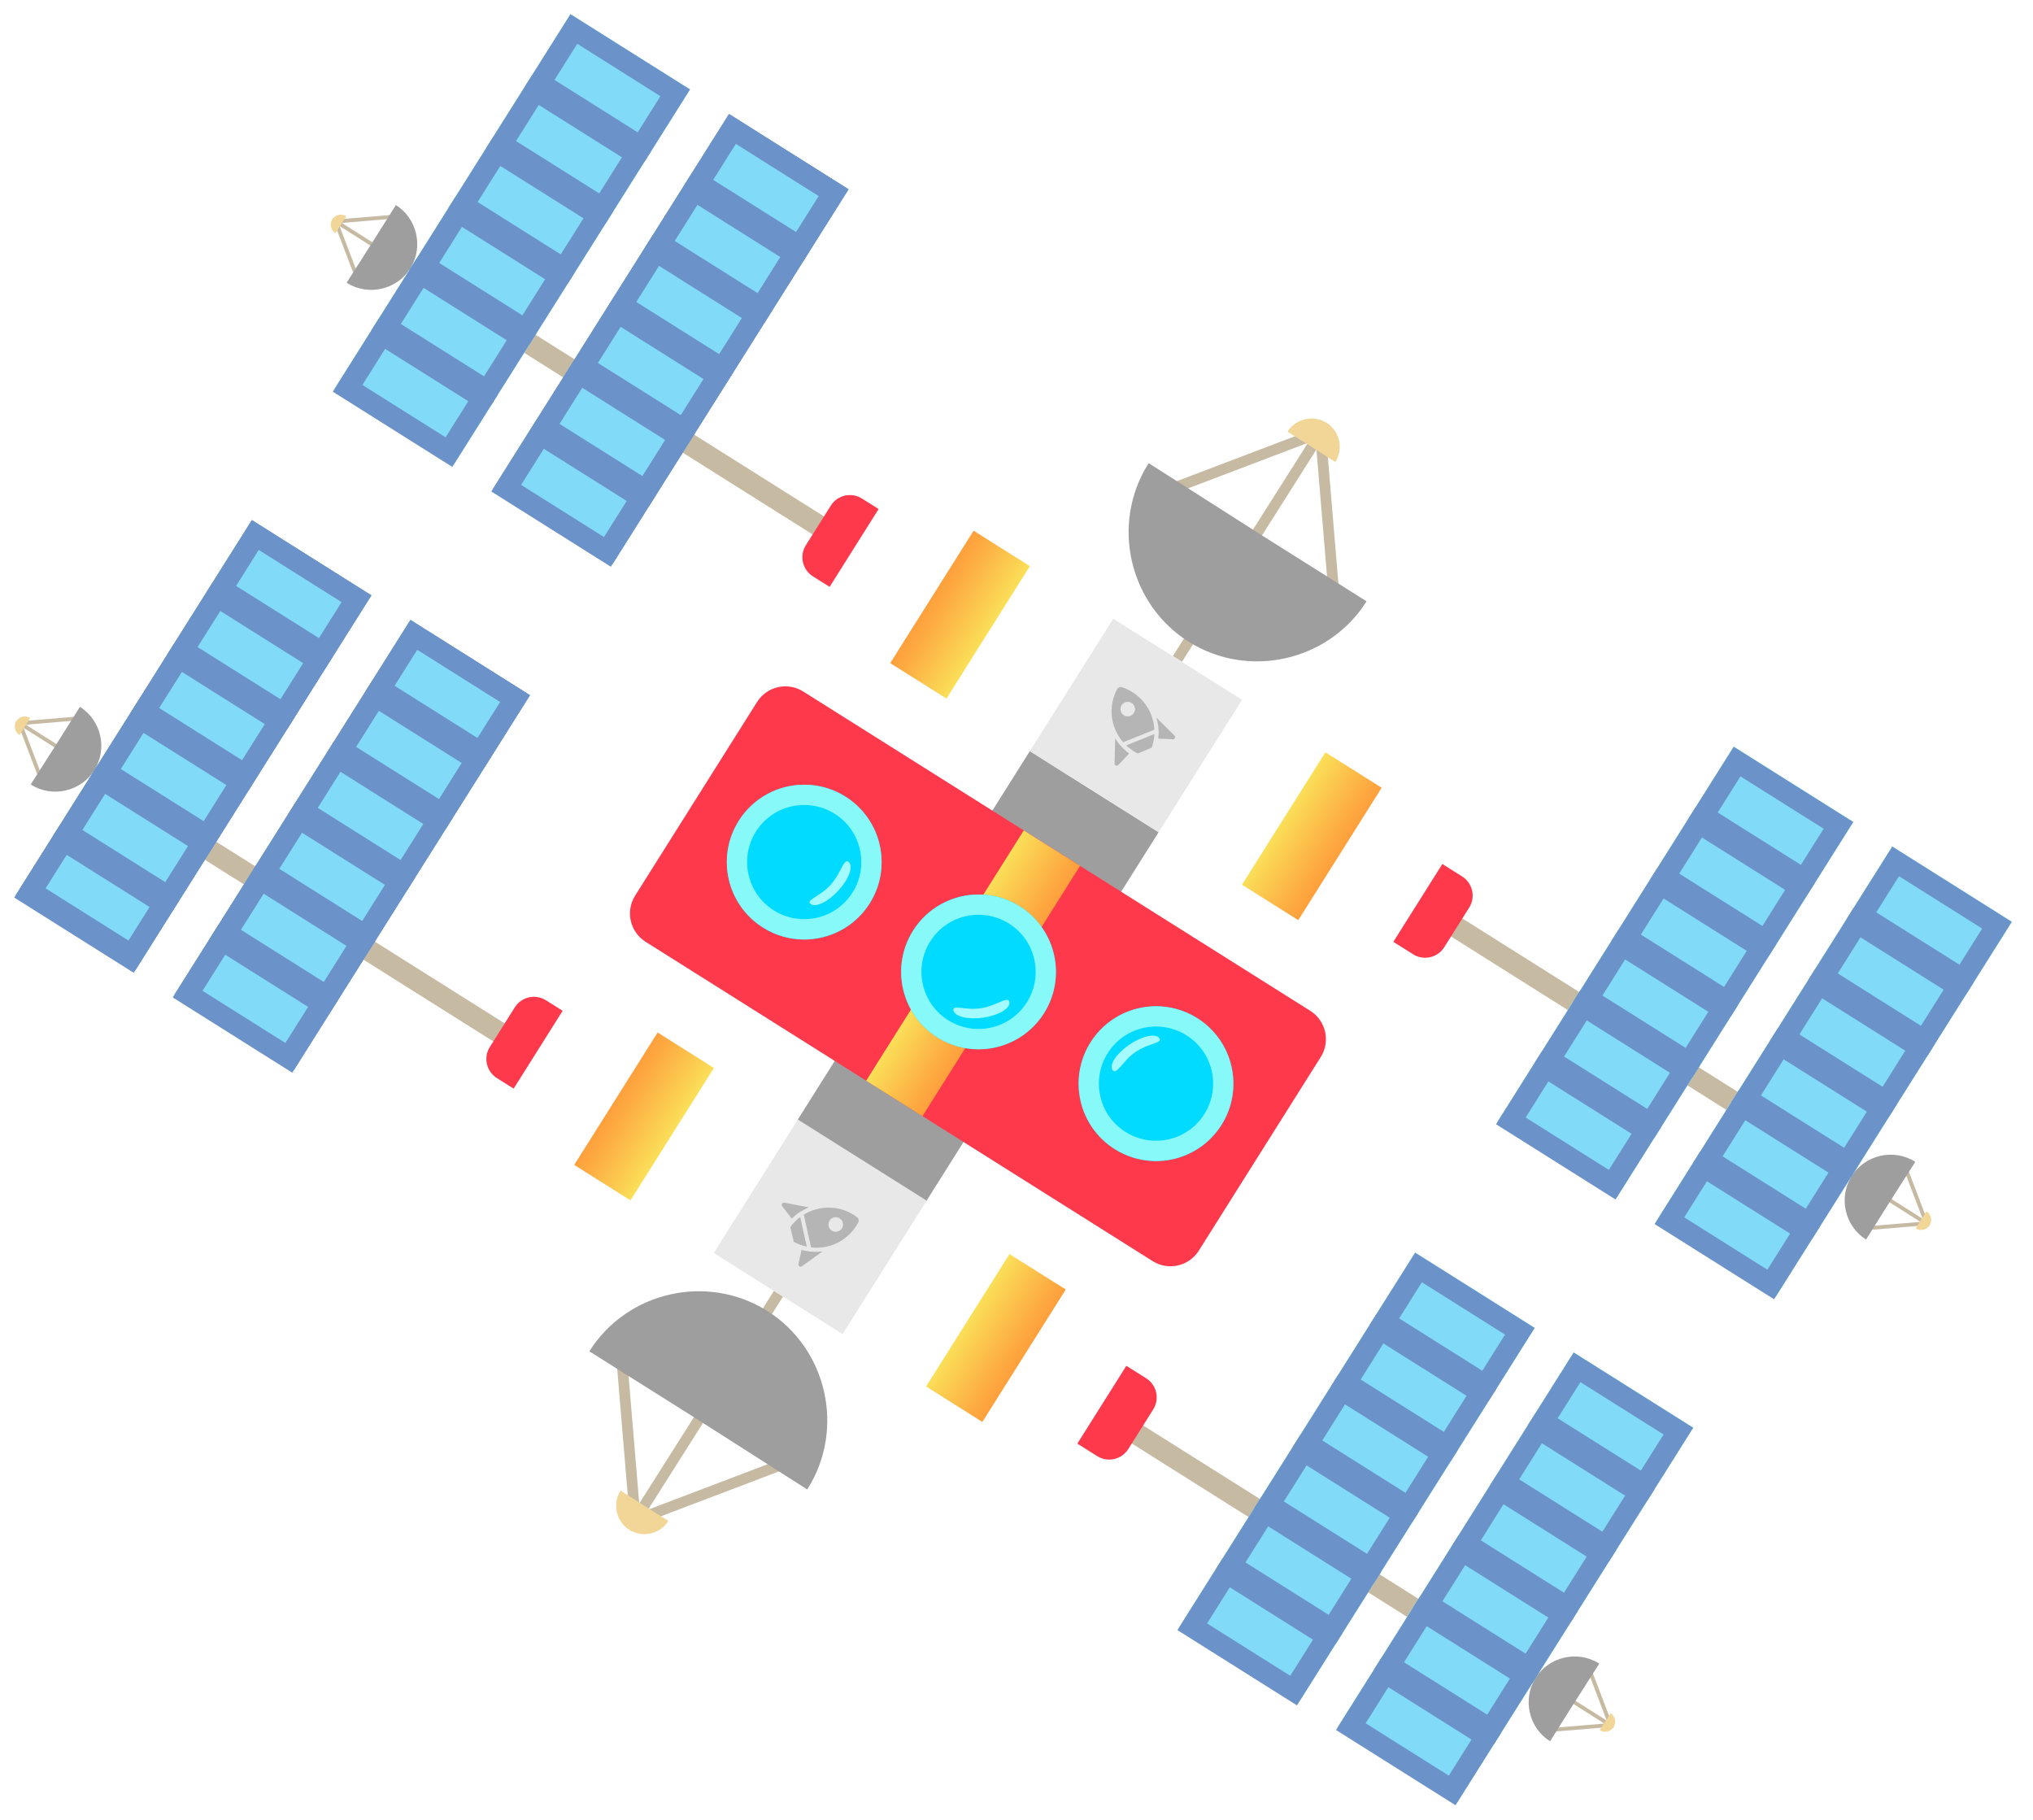 <svg width="286" height="256" viewBox="0 0 286 256" fill="none" xmlns="http://www.w3.org/2000/svg">
<g filter="url(#filter0_d_125_3884)">
<path d="M46.302 28.572L45.795 28.765L48.914 36.964L49.42 36.772L46.302 28.572Z" fill="#C6BAA3"/>
<path d="M54.425 28.205L45.684 28.936L45.729 29.476L54.471 28.745L54.425 28.205Z" fill="#C6BAA3"/>
<path d="M57.736 36.11L57.443 36.559L46.21 29.441L46.503 28.992L57.736 36.11Z" fill="#C6BAA3"/>
<path d="M51.245 32.315L47.765 37.772C47.765 37.772 47.786 37.786 47.794 37.793C50.796 39.683 54.826 38.77 56.716 35.767C58.606 32.765 57.693 28.735 54.69 26.845L51.245 32.323V32.315Z" fill="#9E9E9E"/>
<path d="M46.945 29.612L47.708 28.414C47.045 28 46.16 28.2 45.747 28.856C45.333 29.512 45.533 30.404 46.189 30.818L46.945 29.612Z" fill="#F2D697"/>
<path d="M267.31 162.23L266.803 162.423L269.921 170.623L270.428 170.43L267.31 162.23Z" fill="#C6BAA3"/>
<path d="M270.446 169.776L261.704 170.507L261.749 171.047L270.491 170.316L270.446 169.776Z" fill="#C6BAA3"/>
<path d="M258.468 163.111L258.761 162.661L269.994 169.779L269.701 170.229L258.468 163.111Z" fill="#C6BAA3"/>
<path d="M264.959 166.898L268.439 161.442C268.439 161.442 268.418 161.428 268.411 161.42C265.408 159.53 261.378 160.443 259.488 163.446C257.598 166.449 258.511 170.478 261.514 172.368L264.959 166.891V166.898Z" fill="#9E9E9E"/>
<path d="M269.259 169.608L268.496 170.806C269.159 171.22 270.044 171.02 270.457 170.364C270.871 169.701 270.671 168.816 270.015 168.403L269.259 169.608Z" fill="#F2D697"/>
<path d="M1.86 99.164L1.353 99.357L4.471 107.556L4.978 107.364L1.86 99.164Z" fill="#C6BAA3"/>
<path d="M9.967 98.791L1.225 99.522L1.27 100.062L10.012 99.331L9.967 98.791Z" fill="#C6BAA3"/>
<path d="M13.281 106.696L12.996 107.145L1.756 100.027L2.048 99.578L13.281 106.696Z" fill="#C6BAA3"/>
<path d="M6.798 102.902L3.318 108.358C3.318 108.358 3.339 108.372 3.346 108.379C6.349 110.269 10.379 109.356 12.269 106.354C14.159 103.351 13.246 99.321 10.243 97.431L6.798 102.909V102.902Z" fill="#9E9E9E"/>
<path d="M2.498 100.199L3.261 99.001C2.598 98.587 1.713 98.787 1.3 99.443C0.886 100.106 1.086 100.99 1.742 101.404L2.498 100.199Z" fill="#F2D697"/>
<path d="M222.867 232.815L222.36 233.008L225.478 241.207L225.985 241.015L222.867 232.815Z" fill="#C6BAA3"/>
<path d="M225.994 240.355L217.252 241.086L217.297 241.626L226.039 240.895L225.994 240.355Z" fill="#C6BAA3"/>
<path d="M214.021 233.697L214.314 233.248L225.547 240.365L225.254 240.815L214.021 233.697Z" fill="#C6BAA3"/>
<path d="M220.504 237.484L223.985 232.028C223.985 232.028 223.963 232.014 223.956 232.007C220.954 230.117 216.924 231.03 215.034 234.032C213.144 237.035 214.057 241.064 217.059 242.954L220.504 237.477V237.484Z" fill="#9E9E9E"/>
<path d="M224.805 240.194L224.042 241.392C224.705 241.806 225.589 241.606 226.003 240.95C226.417 240.287 226.217 239.403 225.561 238.989L224.805 240.194Z" fill="#F2D697"/>
<path d="M24.022 114.784L203.751 227.963" stroke="#C6BAA3" stroke-width="3" stroke-miterlimit="10"/>
<path d="M68.94 43.463L248.662 156.642" stroke="#C6BAA3" stroke-width="3" stroke-miterlimit="10"/>
<path d="M164.846 110.539L146.729 99.13L108.306 160.145L126.423 171.554L164.846 110.539Z" fill="#9E9E9E"/>
<path d="M185.832 57.596L162.84 66.339L163.377 67.752L186.37 59.009L185.832 57.596Z" fill="#C6BAA3"/>
<path d="M185.386 57.356L183.879 57.482L185.929 81.995L187.435 81.869L185.386 57.356Z" fill="#C6BAA3"/>
<path d="M165.266 91.112L163.997 90.292L183.959 58.783L185.229 59.596L165.266 91.112Z" fill="#C6BAA3"/>
<path d="M175.893 72.911L160.595 63.155C160.595 63.155 160.559 63.212 160.538 63.247C155.231 71.67 157.799 82.968 166.222 88.274C174.645 93.58 185.942 91.013 191.248 82.59L175.893 72.918V72.911Z" fill="#9E9E9E"/>
<path d="M183.489 60.851L186.855 62.998C186.855 62.998 186.862 62.983 186.869 62.976C188.032 61.122 187.468 58.64 185.621 57.477C183.767 56.315 181.285 56.878 180.122 58.725L183.496 60.851H183.489Z" fill="#F2D697"/>
<path d="M109.803 202.906L86.811 211.65L87.348 213.063L110.34 204.32L109.803 202.906Z" fill="#C6BAA3"/>
<path d="M87.189 188.708L85.682 188.834L87.732 213.347L89.238 213.221L87.189 188.708Z" fill="#C6BAA3"/>
<path d="M107.888 179.572L109.158 180.392L89.195 211.908L87.926 211.088L107.888 179.572Z" fill="#C6BAA3"/>
<path d="M97.262 197.773L112.56 207.529C112.56 207.529 112.596 207.472 112.617 207.437C117.923 199.014 115.356 187.716 106.933 182.41C98.51 177.104 87.213 179.671 81.906 188.094L97.262 197.766V197.773Z" fill="#9E9E9E"/>
<path d="M89.666 209.833L86.3 207.686C86.3 207.686 86.292 207.701 86.285 207.708C85.123 209.562 85.686 212.044 87.533 213.207C89.388 214.369 91.87 213.806 93.032 211.958L89.659 209.833H89.666Z" fill="#F2D697"/>
<path d="M81.376 142.224L75.799 138.713C74.316 137.779 72.357 138.224 71.423 139.707L67.911 145.284C66.977 146.767 67.422 148.726 68.905 149.66L74.482 153.172C75.965 154.106 77.925 153.661 78.859 152.178L82.37 146.601C83.304 145.118 82.859 143.158 81.376 142.224Z" fill="#FF394C"/>
<path d="M160.241 191.889L154.665 188.378C153.181 187.444 151.222 187.889 150.288 189.372L146.776 194.948C145.842 196.432 146.287 198.391 147.77 199.325L153.347 202.837C154.83 203.771 156.79 203.326 157.724 201.843L161.235 196.266C162.169 194.783 161.724 192.823 160.241 191.889Z" fill="#FF394C"/>
<path d="M125.832 71.643L120.255 68.131C118.772 67.197 116.812 67.642 115.878 69.126L112.367 74.702C111.433 76.185 111.878 78.145 113.361 79.079L118.938 82.59C120.421 83.525 122.38 83.079 123.314 81.596L126.826 76.02C127.76 74.536 127.315 72.577 125.832 71.643Z" fill="#FF394C"/>
<path d="M204.691 121.297L199.114 117.785C197.631 116.851 195.671 117.296 194.737 118.779L191.226 124.356C190.292 125.839 190.737 127.799 192.22 128.733L197.797 132.244C199.28 133.178 201.239 132.733 202.173 131.25L205.685 125.673C206.619 124.19 206.174 122.231 204.691 121.297Z" fill="#FF394C"/>
<path d="M201.037 113.644L128.302 67.84C126.489 66.698 124.093 67.242 122.951 69.055L115.354 81.12C114.212 82.933 114.756 85.328 116.57 86.47L189.305 132.274C191.118 133.416 193.514 132.872 194.656 131.058L202.253 118.994C203.395 117.181 202.85 114.785 201.037 113.644Z" fill="white"/>
<path d="M156.589 184.225L83.853 138.421C82.04 137.28 79.644 137.824 78.503 139.637L70.906 151.701C69.764 153.515 70.308 155.91 72.121 157.052L144.856 202.856C146.67 203.998 149.065 203.453 150.207 201.64L157.804 189.576C158.946 187.763 158.402 185.367 156.589 184.225Z" fill="white"/>
<path d="M129.357 166.898L111.24 155.489L99.416 174.264L117.534 185.673L129.357 166.898Z" fill="#E8E8E8"/>
<path d="M173.728 96.446L155.611 85.037L143.879 103.668L161.996 115.077L173.728 96.446Z" fill="#E8E8E8"/>
<path d="M193.371 108.815L185.453 103.828L173.72 122.459L181.638 127.445L193.371 108.815Z" fill="url(#paint0_linear_125_3884)"/>
<path d="M79.779 161.877L87.697 166.864L99.429 148.233L91.511 143.247L79.779 161.877Z" fill="url(#paint1_linear_125_3884)"/>
<path d="M148.928 179.4L141.01 174.414L129.278 193.044L137.196 198.031L148.928 179.4Z" fill="url(#paint2_linear_125_3884)"/>
<path d="M124.232 91.286L132.15 96.273L143.882 77.642L135.964 72.656L124.232 91.286Z" fill="url(#paint3_linear_125_3884)"/>
<path d="M183.33 140.199L111.995 95.277C109.795 93.891 106.888 94.552 105.503 96.752L88.348 123.994C86.962 126.194 87.623 129.1 89.823 130.486L161.158 175.408C163.357 176.793 166.264 176.133 167.649 173.933L184.805 146.69C186.19 144.491 185.53 141.584 183.33 140.199Z" fill="#FF394C"/>
<path d="M150.941 119.807L143.023 114.821L120.85 150.03L128.769 155.016L150.941 119.807Z" fill="url(#paint4_linear_125_3884)"/>
<path d="M136.659 145.601C142.67 145.601 147.543 140.729 147.543 134.718C147.543 128.707 142.67 123.834 136.659 123.834C130.648 123.834 125.776 128.707 125.776 134.718C125.776 140.729 130.648 145.601 136.659 145.601Z" fill="#01DBFF"/>
<path d="M112.139 130.161C118.15 130.161 123.023 125.288 123.023 119.277C123.023 113.266 118.15 108.393 112.139 108.393C106.128 108.393 101.256 113.266 101.256 119.277C101.256 125.288 106.128 130.161 112.139 130.161Z" fill="#01DBFF"/>
<path d="M161.629 161.328C167.64 161.328 172.512 156.455 172.512 150.444C172.512 144.433 167.64 139.561 161.629 139.561C155.618 139.561 150.745 144.433 150.745 150.444C150.745 156.455 155.618 161.328 161.629 161.328Z" fill="#01DBFF"/>
<path d="M136.674 126.687C138.186 126.687 139.662 127.115 140.946 127.921C144.697 130.282 145.824 135.253 143.463 138.997C141.98 141.351 139.441 142.749 136.652 142.749C135.14 142.749 133.664 142.321 132.38 141.515C130.561 140.374 129.299 138.591 128.828 136.494C128.35 134.404 128.721 132.25 129.862 130.432C131.346 128.078 133.885 126.68 136.674 126.68M136.674 123.834C133.058 123.834 129.52 125.632 127.452 128.92C124.249 134.005 125.776 140.73 130.861 143.933C132.665 145.067 134.669 145.609 136.652 145.609C140.268 145.609 143.806 143.811 145.874 140.523C149.076 135.438 147.55 128.713 142.465 125.51C140.66 124.376 138.656 123.834 136.674 123.834Z" fill="#87F9F9"/>
<path d="M112.146 111.239C113.658 111.239 115.135 111.667 116.418 112.473C120.17 114.834 121.297 119.805 118.936 123.549C117.453 125.903 114.914 127.301 112.125 127.301C110.613 127.301 109.137 126.873 107.853 126.067C104.101 123.706 102.974 118.735 105.335 114.991C106.819 112.637 109.358 111.239 112.146 111.239ZM112.146 108.386C108.53 108.386 104.993 110.184 102.925 113.471C99.722 118.557 101.249 125.282 106.334 128.484C108.138 129.618 110.142 130.161 112.125 130.161C115.741 130.161 119.278 128.363 121.347 125.075C124.549 119.99 123.023 113.265 117.938 110.062C116.133 108.928 114.129 108.386 112.146 108.386Z" fill="#87F9F9"/>
<path d="M161.636 142.406C163.148 142.406 164.624 142.834 165.908 143.64C167.727 144.781 168.989 146.564 169.46 148.661C169.938 150.751 169.567 152.905 168.426 154.723C166.942 157.077 164.403 158.475 161.614 158.475C160.102 158.475 158.626 158.047 157.342 157.241C155.524 156.1 154.261 154.317 153.791 152.22C153.313 150.13 153.684 147.976 154.825 146.158C156.308 143.804 158.847 142.406 161.636 142.406ZM161.636 139.553C158.02 139.553 154.482 141.351 152.414 144.639C149.212 149.724 150.738 156.449 155.823 159.652C157.628 160.786 159.632 161.328 161.614 161.328C165.23 161.328 168.768 159.53 170.836 156.243C174.039 151.157 172.512 144.432 167.427 141.23C165.623 140.096 163.619 139.553 161.636 139.553Z" fill="#87F9F9"/>
<path d="M265.206 117.086L231.994 169.827L248.801 180.412L282.014 127.671L265.206 117.086Z" fill="#82DAF9"/>
<path d="M277.839 128.627L247.356 177.033L235.667 169.672L266.149 121.267L277.839 128.627ZM282.011 127.679L265.201 117.095L231.987 169.836L248.797 180.42L282.011 127.679Z" fill="#87F9F9"/>
<path d="M242.901 103.042L209.688 155.783L226.496 166.367L259.709 113.626L242.901 103.042Z" fill="#82DAF9"/>
<path d="M255.537 114.584L224.762 163.453L213.072 156.093L243.847 107.224L255.537 114.584ZM259.709 113.636L242.899 103.052L209.685 155.793L226.495 166.377L259.709 113.636Z" fill="#87F9F9"/>
<path d="M220.385 188.258L187.173 240.999L203.98 251.583L237.193 198.842L220.385 188.258Z" fill="#82DAF9"/>
<path d="M233.021 199.798L202.225 248.696L190.535 241.336L221.331 192.438L233.021 199.798ZM237.193 198.85L220.383 188.266L187.169 241.007L203.979 251.591L237.193 198.85Z" fill="#87F9F9"/>
<path d="M198.081 174.21L164.868 226.951L181.676 237.535L214.889 184.794L198.081 174.21Z" fill="#82DAF9"/>
<path d="M210.719 185.748L180.5 233.733L168.811 226.372L199.029 178.388L210.719 185.748ZM214.891 184.807L198.081 174.223L164.867 226.964L181.677 237.548L214.891 184.807Z" fill="#87F9F9"/>
<path d="M101.557 14.045L68.344 66.786L85.152 77.37L118.365 24.629L101.557 14.045Z" fill="#82DAF9"/>
<path d="M79.259 0L46.046 52.741L62.854 63.326L96.067 10.585L79.259 0Z" fill="#82DAF9"/>
<path d="M91.898 11.533L61.402 59.959L49.712 52.599L80.209 4.172L91.898 11.533ZM96.064 10.584L79.253 0L46.039 52.742L62.849 63.326L96.064 10.584Z" fill="#87F9F9"/>
<path d="M56.747 85.203L23.534 137.944L40.342 148.528L73.555 95.787L56.747 85.203Z" fill="#82DAF9"/>
<path d="M34.439 71.161L1.226 123.902L18.034 134.486L51.247 81.745L34.439 71.161Z" fill="#82DAF9"/>
<path d="M118.38 119.256C119.086 119.826 118.458 121.609 116.982 123.235C115.506 124.861 113.744 125.724 113.038 125.154C112.332 124.583 114.364 124.12 115.841 122.486C117.317 120.86 117.681 118.685 118.38 119.248V119.256Z" fill="#A4FBFF"/>
<path d="M140.996 138.94C141.181 139.824 139.569 140.809 137.401 141.144C135.226 141.472 133.314 141.03 133.129 140.138C132.943 139.254 134.812 140.174 136.98 139.839C139.156 139.511 140.81 138.049 140.996 138.933V138.94Z" fill="#A4FBFF"/>
<path d="M155.538 148.561C154.982 147.848 156.002 146.258 157.806 145.002C159.618 143.754 161.529 143.319 162.085 144.032C162.642 144.746 160.559 144.738 158.747 145.987C156.936 147.235 156.087 149.267 155.538 148.554V148.561Z" fill="#A4FBFF"/>
<path d="M91.898 11.533L88.703 16.611L77.014 9.25L80.209 4.172L91.898 11.533ZM96.064 10.584L79.253 0L72.834 10.192L89.645 20.776L96.064 10.584Z" fill="#6B92C9"/>
<path d="M86.485 20.127L83.29 25.205L71.6 17.845L74.796 12.766L86.485 20.127ZM90.65 19.178L73.84 8.594L67.421 18.786L84.231 29.37L90.65 19.178Z" fill="#6B92C9"/>
<path d="M81.079 28.707L77.884 33.785L66.194 26.424L69.389 21.346L81.079 28.707ZM85.251 27.758L68.441 17.174L62.022 27.366L78.832 37.95L85.251 27.758Z" fill="#6B92C9"/>
<path d="M75.68 37.279L72.485 42.358L60.795 34.997L63.99 29.919L75.68 37.279ZM79.852 36.331L63.042 25.747L56.623 35.939L73.433 46.523L79.852 36.331Z" fill="#6B92C9"/>
<path d="M70.281 45.859L67.086 50.937L55.396 43.577L58.592 38.499L70.281 45.859ZM74.446 44.911L57.636 34.327L51.217 44.519L68.027 55.102L74.446 44.911Z" fill="#6B92C9"/>
<path d="M64.875 54.439L61.68 59.517L49.99 52.157L53.185 47.079L64.875 54.439ZM69.047 53.491L52.237 42.907L45.818 53.098L62.628 63.682L69.047 53.491Z" fill="#6B92C9"/>
<path d="M114.2 25.576L83.704 74.002L72.014 66.642L102.511 18.215L114.2 25.576ZM118.373 24.627L101.562 14.043L68.348 66.785L85.159 77.369L118.373 24.627Z" fill="#6B92C9"/>
<path d="M114.2 25.576L111.005 30.654L99.316 23.293L102.511 18.215L114.2 25.576ZM118.373 24.627L101.562 14.043L95.144 24.235L111.954 34.819L118.373 24.627Z" fill="#6B92C9"/>
<path d="M108.787 34.17L105.592 39.248L93.903 31.887L97.098 26.809L108.787 34.17ZM112.959 33.228L96.149 22.644L89.73 32.836L106.541 43.42L112.959 33.228Z" fill="#6B92C9"/>
<path d="M103.381 42.75L100.186 47.828L88.496 40.468L91.692 35.389L103.381 42.75ZM107.553 41.801L90.743 31.217L84.324 41.409L101.134 51.993L107.553 41.801Z" fill="#6B92C9"/>
<path d="M97.982 51.33L94.787 56.408L83.097 49.047L86.293 43.969L97.982 51.33ZM102.154 50.381L85.344 39.797L78.925 49.989L95.736 60.573L102.154 50.381Z" fill="#6B92C9"/>
<path d="M92.583 59.902L89.388 64.98L77.698 57.62L80.894 52.542L92.583 59.902ZM96.755 58.961L79.945 48.377L73.526 58.569L90.336 69.153L96.755 58.961Z" fill="#6B92C9"/>
<path d="M87.177 68.482L83.982 73.56L72.292 66.2L75.487 61.122L87.177 68.482ZM91.349 67.534L74.539 56.95L68.12 67.141L84.93 77.725L91.349 67.534Z" fill="#6B92C9"/>
<path d="M69.382 96.747L38.586 145.644L26.896 138.284L57.693 89.386L69.382 96.747ZM73.555 95.798L56.744 85.214L23.53 137.956L40.34 148.54L73.555 95.798Z" fill="#6B92C9"/>
<path d="M69.382 96.747L66.187 101.825L54.498 94.464L57.693 89.386L69.382 96.747ZM73.555 95.798L56.744 85.214L50.325 95.406L67.136 105.99L73.555 95.798Z" fill="#6B92C9"/>
<path d="M63.969 105.341L60.774 110.419L49.084 103.059L52.28 97.981L63.969 105.341ZM68.141 104.392L51.331 93.808L44.912 104L61.723 114.584L68.141 104.392Z" fill="#6B92C9"/>
<path d="M58.57 113.921L55.375 118.999L43.685 111.638L46.881 106.56L58.57 113.921ZM62.735 112.972L45.925 102.388L39.506 112.58L56.316 123.164L62.735 112.972Z" fill="#6B92C9"/>
<path d="M53.164 122.494L49.969 127.572L38.279 120.211L41.474 115.133L53.164 122.494ZM57.336 121.545L40.526 110.961L34.107 121.153L50.917 131.737L57.336 121.545Z" fill="#6B92C9"/>
<path d="M47.765 131.073L44.57 136.151L32.88 128.791L36.076 123.713L47.765 131.073ZM51.937 130.125L35.127 119.541L28.708 129.733L45.518 140.317L51.937 130.125Z" fill="#6B92C9"/>
<path d="M42.359 139.653L39.164 144.731L27.474 137.371L30.669 132.293L42.359 139.653ZM46.531 138.705L29.721 128.121L23.302 138.312L40.112 148.896L46.531 138.705Z" fill="#6B92C9"/>
<path d="M47.08 82.697L17.09 130.317L5.4 122.957L35.391 75.336L47.08 82.697ZM51.245 81.755L34.435 71.171L1.221 123.913L18.031 134.497L51.245 81.755Z" fill="#6B92C9"/>
<path d="M47.08 82.697L43.885 87.775L32.196 80.414L35.391 75.336L47.08 82.697ZM51.245 81.755L34.435 71.171L28.016 81.363L44.827 91.947L51.245 81.755Z" fill="#6B92C9"/>
<path d="M41.667 91.298L38.472 96.376L26.782 89.016L29.978 83.938L41.667 91.298ZM45.832 90.349L29.022 79.765L22.603 89.957L39.413 100.541L45.832 90.349Z" fill="#6B92C9"/>
<path d="M36.261 99.871L33.066 104.949L21.376 97.588L24.572 92.51L36.261 99.871ZM40.433 98.922L23.623 88.338L17.204 98.53L34.014 109.114L40.433 98.922Z" fill="#6B92C9"/>
<path d="M30.862 108.45L27.667 113.529L15.977 106.168L19.173 101.09L30.862 108.45ZM35.034 107.502L18.224 96.918L11.805 107.11L28.616 117.694L35.034 107.502Z" fill="#6B92C9"/>
<path d="M25.463 117.03L22.268 122.108L10.578 114.748L13.774 109.67L25.463 117.03ZM29.628 116.082L12.818 105.498L6.399 115.69L23.209 126.274L29.628 116.082Z" fill="#6B92C9"/>
<path d="M20.057 125.603L16.862 130.681L5.172 123.321L8.367 118.243L20.057 125.603ZM24.229 124.655L7.419 114.071L1 124.262L17.81 134.846L24.229 124.655Z" fill="#6B92C9"/>
<path d="M210.719 185.748L207.524 190.826L195.834 183.466L199.029 178.388L210.719 185.748ZM214.891 184.807L198.081 174.223L191.662 184.414L208.472 194.998L214.891 184.807Z" fill="#6B92C9"/>
<path d="M205.306 194.349L202.11 199.427L190.421 192.067L193.616 186.989L205.306 194.349ZM209.478 193.401L192.668 182.817L186.249 193.008L203.059 203.592L209.478 193.401Z" fill="#6B92C9"/>
<path d="M199.907 202.922L196.712 208L185.022 200.64L188.217 195.562L199.907 202.922ZM204.072 201.981L187.262 191.397L180.843 201.588L197.653 212.172L204.072 201.981Z" fill="#6B92C9"/>
<path d="M194.501 211.502L191.305 216.58L179.616 209.22L182.811 204.142L194.501 211.502ZM198.673 210.553L181.862 199.969L175.444 210.161L192.254 220.745L198.673 210.553Z" fill="#6B92C9"/>
<path d="M189.102 220.082L185.906 225.16L174.217 217.8L177.412 212.722L189.102 220.082ZM193.274 219.133L176.464 208.549L170.045 218.741L186.855 229.325L193.274 219.133Z" fill="#6B92C9"/>
<path d="M183.703 228.655L180.507 233.733L168.818 226.372L172.013 221.294L183.703 228.655ZM187.868 227.706L171.057 217.122L164.639 227.314L181.449 237.898L187.868 227.706Z" fill="#6B92C9"/>
<path d="M233.021 199.798L229.826 204.876L218.136 197.516L221.331 192.438L233.021 199.798ZM237.193 198.85L220.383 188.266L213.964 198.457L230.774 209.041L237.193 198.85Z" fill="#6B92C9"/>
<path d="M227.608 208.392L224.413 213.47L212.723 206.11L215.918 201.032L227.608 208.392ZM231.78 207.444L214.97 196.86L208.551 207.052L225.361 217.636L231.78 207.444Z" fill="#6B92C9"/>
<path d="M222.209 216.972L219.013 222.05L207.324 214.69L210.519 209.612L222.209 216.972ZM226.381 216.024L209.571 205.44L203.152 215.631L219.962 226.215L226.381 216.024Z" fill="#6B92C9"/>
<path d="M216.81 225.545L213.614 230.623L201.925 223.263L205.12 218.185L216.81 225.545ZM220.975 224.604L204.164 214.02L197.746 224.211L214.556 234.795L220.975 224.604Z" fill="#6B92C9"/>
<path d="M211.404 234.125L208.208 239.203L196.519 231.843L199.714 226.765L211.404 234.125ZM215.576 233.176L198.766 222.592L192.347 232.784L209.157 243.368L215.576 233.176Z" fill="#6B92C9"/>
<path d="M206.005 242.705L202.809 247.783L191.12 240.423L194.315 235.344L206.005 242.705ZM210.177 241.756L193.367 231.172L186.948 241.364L203.758 251.948L210.177 241.756Z" fill="#6B92C9"/>
<path d="M255.537 114.584L252.342 119.662L240.652 112.302L243.847 107.224L255.537 114.584ZM259.709 113.636L242.899 103.052L236.48 113.243L253.29 123.827L259.709 113.636Z" fill="#6B92C9"/>
<path d="M250.124 123.178L246.929 128.256L235.239 120.896L238.434 115.818L250.124 123.178ZM254.296 122.23L237.486 111.646L231.067 121.837L247.877 132.421L254.296 122.23Z" fill="#6B92C9"/>
<path d="M244.725 131.758L241.53 136.836L229.84 129.476L233.035 124.398L244.725 131.758ZM248.89 130.81L232.08 120.226L225.661 130.417L242.471 141.001L248.89 130.81Z" fill="#6B92C9"/>
<path d="M239.319 140.331L236.123 145.409L224.434 138.049L227.629 132.971L239.319 140.331ZM243.491 139.389L226.681 128.805L220.262 138.997L237.072 149.581L243.491 139.389Z" fill="#6B92C9"/>
<path d="M233.92 148.911L230.724 153.989L219.035 146.629L222.23 141.551L233.92 148.911ZM238.092 147.962L221.282 137.378L214.863 147.57L231.673 158.154L238.092 147.962Z" fill="#6B92C9"/>
<path d="M228.521 157.491L225.325 162.569L213.636 155.208L216.831 150.13L228.521 157.491ZM232.686 156.542L215.875 145.958L209.457 156.15L226.267 166.734L232.686 156.542Z" fill="#6B92C9"/>
<path d="M277.839 128.627L274.644 133.705L262.954 126.345L266.149 121.267L277.839 128.627ZM282.011 127.679L265.201 117.095L258.782 127.286L275.592 137.87L282.011 127.679Z" fill="#6B92C9"/>
<path d="M272.426 137.221L269.23 142.299L257.541 134.939L260.736 129.861L272.426 137.221ZM276.598 136.28L259.788 125.696L253.369 135.888L270.179 146.472L276.598 136.28Z" fill="#6B92C9"/>
<path d="M267.027 145.801L263.831 150.879L252.142 143.519L255.337 138.441L267.027 145.801ZM271.199 144.853L254.389 134.269L247.97 144.46L264.78 155.044L271.199 144.853Z" fill="#6B92C9"/>
<path d="M261.621 154.381L258.425 159.459L246.736 152.099L249.931 147.021L261.621 154.381ZM265.793 153.432L248.982 142.849L242.564 153.04L259.374 163.624L265.793 153.432Z" fill="#6B92C9"/>
<path d="M256.221 162.954L253.026 168.032L241.337 160.672L244.532 155.594L256.221 162.954ZM260.394 162.012L243.583 151.428L237.165 161.62L253.975 172.204L260.394 162.012Z" fill="#6B92C9"/>
<path d="M250.823 171.534L247.627 176.612L235.938 169.251L239.133 164.173L250.823 171.534ZM254.995 170.585L238.184 160.001L231.766 170.193L248.576 180.777L254.995 170.585Z" fill="#6B92C9"/>
<path d="M113.459 174.094L112.945 174.059C112.717 174.03 112.503 174.002 112.296 173.952H112.253C112.204 173.93 112.161 173.923 112.111 173.909C111.997 173.88 111.883 173.852 111.768 173.823L111.326 175.82C111.269 176.098 111.576 176.305 111.804 176.134L114.707 174.044H114.671C114.265 174.094 113.858 174.108 113.452 174.094H113.459Z" fill="#B5B5B5"/>
<path d="M109.03 167.668L110.299 169.323C110.328 169.358 110.363 169.387 110.399 169.408C110.513 169.294 110.634 169.187 110.763 169.08C110.763 169.08 110.763 169.08 110.77 169.073C111.062 168.816 111.355 168.602 111.69 168.403L112.132 168.153C112.346 168.039 112.574 167.939 112.795 167.846C112.781 167.846 112.774 167.839 112.76 167.832C112.76 167.832 112.753 167.832 112.746 167.832L109.664 167.247C109.664 167.247 109.664 167.247 109.657 167.247L109.329 167.183C109.051 167.133 108.859 167.447 109.03 167.675V167.668Z" fill="#B5B5B5"/>
<path d="M119.735 169.972C119.87 169.715 119.799 169.401 119.571 169.23C118.073 168.089 116.098 167.597 114.115 168.039C113.373 168.203 112.688 168.488 112.075 168.866L112.154 169.23L112.639 171.413L113.102 173.481C113.815 173.559 114.557 173.531 115.299 173.367C117.281 172.925 118.858 171.641 119.735 169.972ZM115.962 171.077C115.506 170.742 115.406 170.1 115.748 169.644C116.083 169.187 116.725 169.087 117.182 169.43C117.638 169.765 117.738 170.407 117.396 170.863C117.06 171.32 116.419 171.42 115.962 171.077Z" fill="#B5B5B5"/>
<path d="M112.36 172.761L111.569 169.202C111.462 169.28 111.362 169.366 111.262 169.444C111.169 169.523 111.098 169.608 111.012 169.687C110.97 169.729 110.92 169.772 110.877 169.815C110.791 169.901 110.699 169.979 110.613 170.072C110.456 170.243 110.313 170.428 110.178 170.621L110.67 172.689C111.241 173.003 111.861 173.238 112.503 173.374L112.368 172.753L112.36 172.761Z" fill="#B5B5B5"/>
<path d="M161.943 100.199L161.985 100.705C162 100.933 162 101.154 161.985 101.361V101.404C161.985 101.454 161.978 101.504 161.971 101.547C161.964 101.668 161.957 101.782 161.943 101.896L163.99 102.003C164.275 102.017 164.425 101.675 164.225 101.475L161.686 98.958V98.986C161.807 99.379 161.893 99.778 161.936 100.184L161.943 100.199Z" fill="#B5B5B5"/>
<path d="M156.33 105.612L157.756 104.093C157.756 104.093 157.806 104.021 157.82 103.979C157.692 103.879 157.564 103.779 157.435 103.672C157.435 103.672 157.435 103.672 157.428 103.665C157.129 103.422 156.865 103.166 156.615 102.866L156.294 102.474C156.144 102.281 156.009 102.074 155.88 101.868C155.88 101.882 155.88 101.889 155.88 101.903C155.88 101.903 155.88 101.91 155.88 101.917L155.802 105.056C155.802 105.056 155.802 105.056 155.802 105.063V105.398C155.788 105.683 156.13 105.826 156.33 105.619V105.612Z" fill="#B5B5B5"/>
<path d="M156.85 94.678C156.579 94.586 156.28 94.707 156.144 94.964C155.267 96.633 155.096 98.658 155.859 100.541C156.144 101.247 156.537 101.875 157.007 102.417L157.357 102.274L159.432 101.44L161.393 100.648C161.358 99.928 161.208 99.207 160.923 98.501C160.167 96.618 158.64 95.27 156.85 94.678ZM158.562 98.216C158.305 98.722 157.685 98.922 157.186 98.665C156.679 98.409 156.479 97.788 156.736 97.289C156.993 96.782 157.613 96.583 158.113 96.84C158.619 97.096 158.819 97.717 158.562 98.216Z" fill="#B5B5B5"/>
<path d="M160.809 101.497L157.428 102.859C157.521 102.952 157.621 103.037 157.72 103.116C157.813 103.194 157.913 103.251 158.006 103.323C158.056 103.358 158.106 103.401 158.155 103.437C158.255 103.508 158.348 103.586 158.448 103.658C158.648 103.786 158.847 103.9 159.061 104L161.023 103.18C161.237 102.567 161.372 101.917 161.401 101.254L160.809 101.49V101.497Z" fill="#B5B5B5"/>
</g>
<defs>
<filter id="filter0_d_125_3884" x="0" y="0" width="285.014" height="255.948" filterUnits="userSpaceOnUse" color-interpolation-filters="sRGB">
<feFlood flood-opacity="0" result="BackgroundImageFix"/>
<feColorMatrix in="SourceAlpha" type="matrix" values="0 0 0 0 0 0 0 0 0 0 0 0 0 0 0 0 0 0 127 0" result="hardAlpha"/>
<feOffset dx="1" dy="2"/>
<feGaussianBlur stdDeviation="1"/>
<feComposite in2="hardAlpha" operator="out"/>
<feColorMatrix type="matrix" values="0 0 0 0 0 0 0 0 0 0 0 0 0 0 0 0 0 0 0.25 0"/>
<feBlend mode="normal" in2="BackgroundImageFix" result="effect1_dropShadow_125_3884"/>
<feBlend mode="normal" in="SourceGraphic" in2="effect1_dropShadow_125_3884" result="shape"/>
</filter>
<linearGradient id="paint0_linear_125_3884" x1="176.8" y1="111.385" x2="189.009" y2="119.073" gradientUnits="userSpaceOnUse">
<stop stop-color="#F9F964"/>
<stop offset="0.32" stop-color="#FBD554"/>
<stop offset="0.77" stop-color="#FDA840"/>
<stop offset="1" stop-color="#FF9739"/>
</linearGradient>
<linearGradient id="paint1_linear_125_3884" x1="96.349" y1="159.307" x2="84.14" y2="151.619" gradientUnits="userSpaceOnUse">
<stop stop-color="#F9F964"/>
<stop offset="0.32" stop-color="#FBD554"/>
<stop offset="0.77" stop-color="#FDA840"/>
<stop offset="1" stop-color="#FF9739"/>
</linearGradient>
<linearGradient id="paint2_linear_125_3884" x1="132.352" y1="181.966" x2="144.561" y2="189.655" gradientUnits="userSpaceOnUse">
<stop stop-color="#F9F964"/>
<stop offset="0.32" stop-color="#FBD554"/>
<stop offset="0.77" stop-color="#FDA840"/>
<stop offset="1" stop-color="#FF9739"/>
</linearGradient>
<linearGradient id="paint3_linear_125_3884" x1="140.806" y1="88.71" x2="128.597" y2="81.022" gradientUnits="userSpaceOnUse">
<stop stop-color="#F9F964"/>
<stop offset="0.32" stop-color="#FBD554"/>
<stop offset="0.77" stop-color="#FDA840"/>
<stop offset="1" stop-color="#FF9739"/>
</linearGradient>
<linearGradient id="paint4_linear_125_3884" x1="129.152" y1="130.664" x2="141.361" y2="138.352" gradientUnits="userSpaceOnUse">
<stop stop-color="#F9F964"/>
<stop offset="0.32" stop-color="#FBD554"/>
<stop offset="0.77" stop-color="#FDA840"/>
<stop offset="1" stop-color="#FF9739"/>
</linearGradient>
</defs>
</svg>
